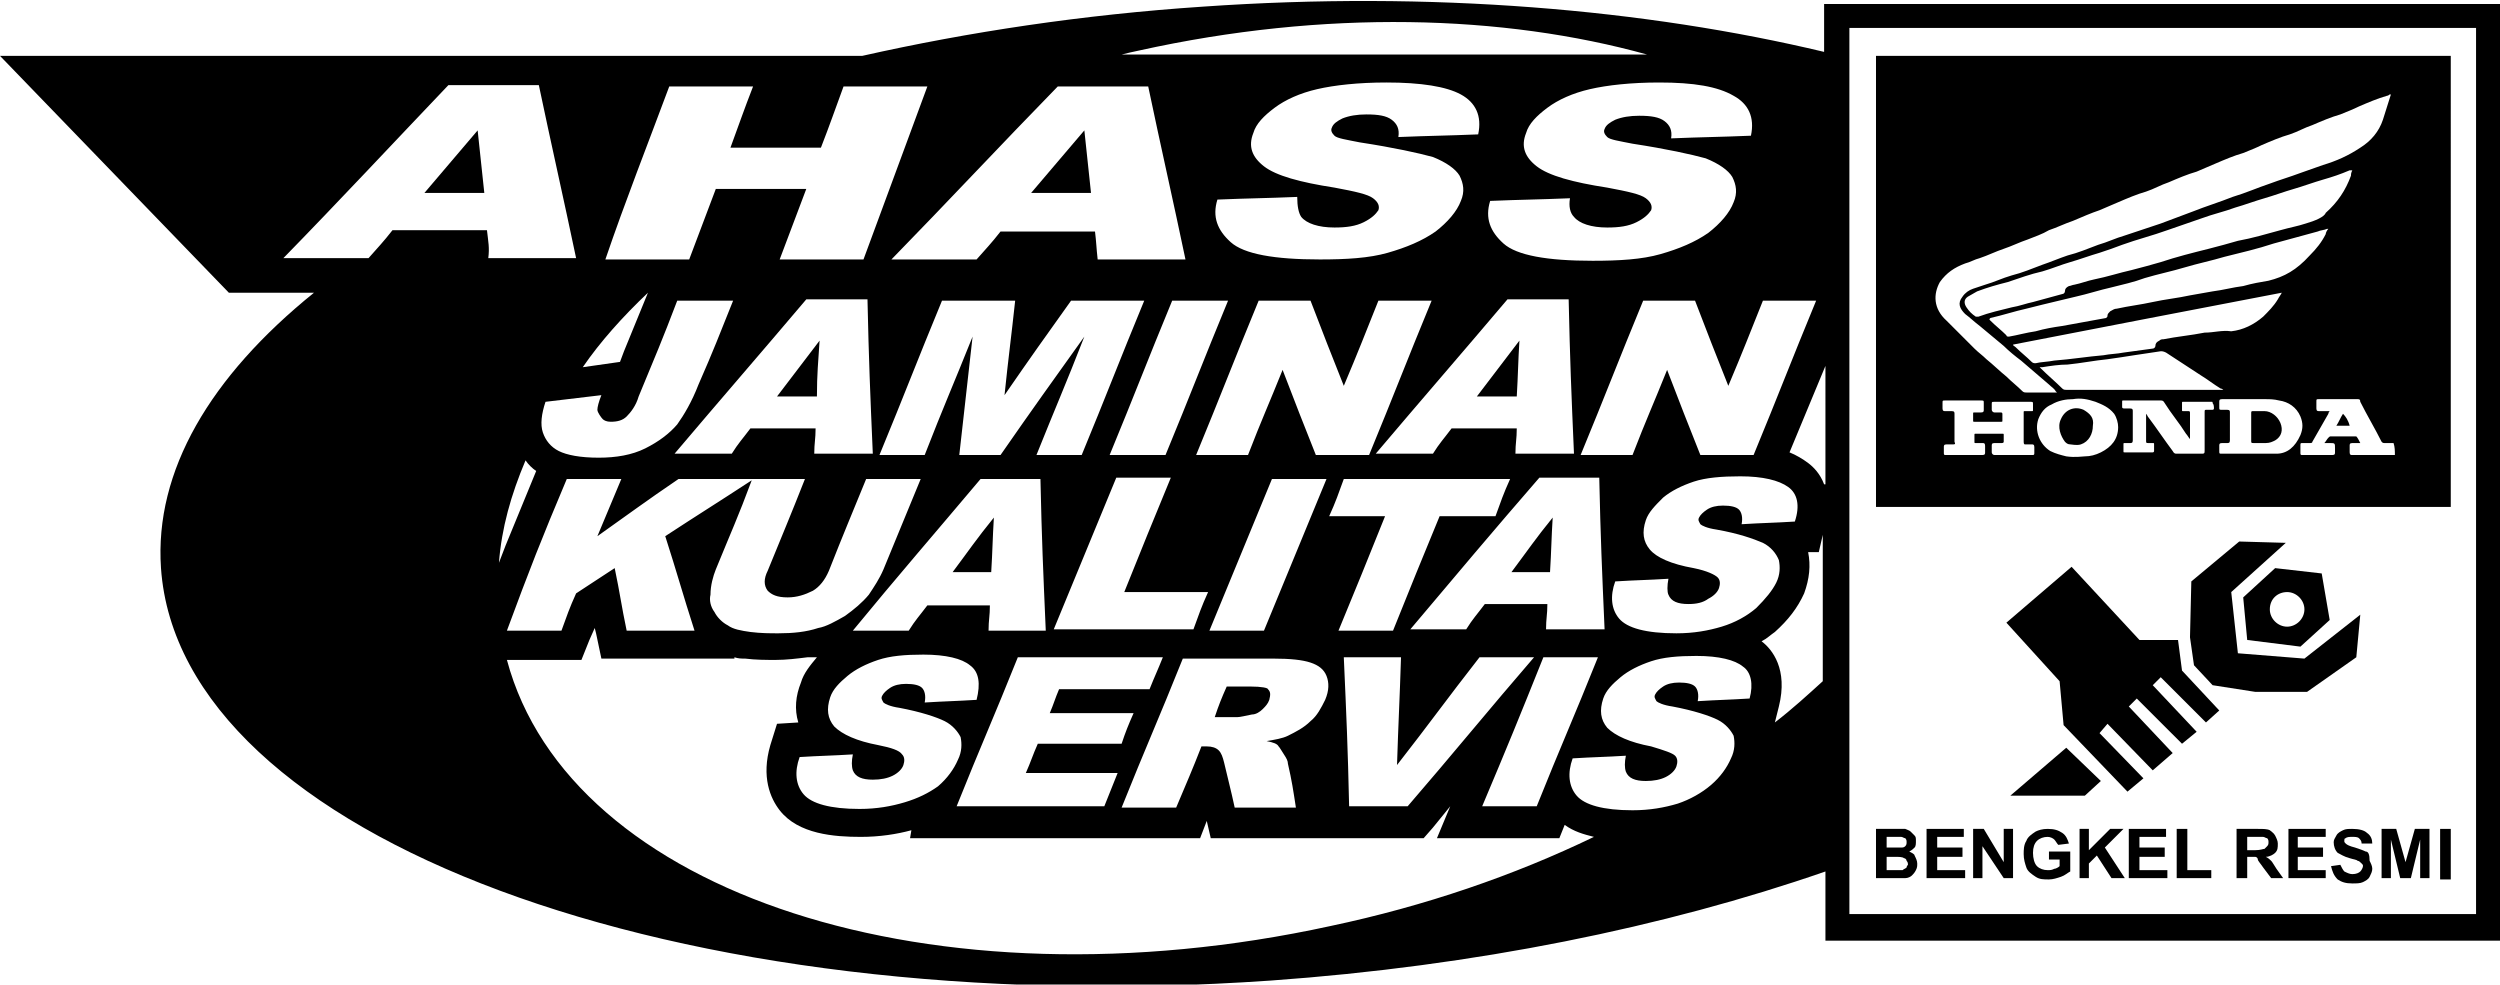 <?xml version="1.0" encoding="utf-8"?>
<!-- Generator: Adobe Illustrator 22.0.0, SVG Export Plug-In . SVG Version: 6.00 Build 0)  -->
<svg version="1.1" id="Layer_1" xmlns="http://www.w3.org/2000/svg" xmlns:xlink="http://www.w3.org/1999/xlink" x="0px" y="0px"
	 viewBox="0 0 187.9 74" style="enable-background:new 0 0 187.9 74;" xml:space="preserve">
<g>
	<path d="M61.6,25.6c-1.3,1.7-1.9,2.5-3.2,4.2c1.2,0,1.8,0,3,0C61.4,28.1,61.5,27.2,61.6,25.6z"/>
	<path d="M94,51.6c-0.7,0-1.1,0-1.8,0c-0.4,0.9-0.6,1.4-0.9,2.3c0.7,0,1,0,1.7,0c0.2,0,0.6-0.1,1.1-0.2c0.3,0,0.6-0.2,0.8-0.4
		c0.2-0.2,0.4-0.4,0.5-0.7c0.1-0.4,0.1-0.6-0.1-0.8C95.3,51.7,94.8,51.6,94,51.6z"/>
	<path d="M81.5,9.8c-1.6,1.9-2.4,2.8-4,4.7c1.8,0,2.7,0,4.5,0C81.8,12.6,81.7,11.7,81.5,9.8z"/>
	<path d="M114.2,25.6c-1.3,1.7-1.9,2.5-3.2,4.2c1.2,0,1.8,0,3,0C114.1,28.1,114.1,27.2,114.2,25.6z"/>
	<path d="M74.7,38.9c-1.3,1.6-1.9,2.5-3.1,4.1c1.2,0,1.8,0,2.9,0C74.6,41.4,74.6,40.5,74.7,38.9z"/>
	<path d="M116.5,43c0.1-1.6,0.1-2.5,0.2-4.1c-1.3,1.6-1.9,2.5-3.1,4.1C114.7,43,115.3,43,116.5,43z"/>
	<path d="M31.9,14.5c1.8,0,2.7,0,4.5,0c-0.2-1.9-0.3-2.8-0.5-4.7C34.3,11.7,33.5,12.6,31.9,14.5z"/>
	<path d="M137.1,0.3v3.6c-13.4-3.2-29.5-4.6-46.7-3.4c-9,0.6-17.6,1.9-25.6,3.7H0l17.2,17.8h6.4c-7.8,6.3-12,13.4-11.5,20.7
		c1.4,20.2,38.7,34.1,83.4,31c15.4-1.1,29.6-4,41.7-8.2v5.2h50.9V0.3H137.1z M137.1,36.4c-0.3-0.8-0.8-1.3-1.2-1.6
		c-0.4-0.3-0.9-0.6-1.4-0.8l2.7-6.5V36.4z M136.5,22.6c-1.9,4.6-2.8,7-4.7,11.6c-1.6,0-2.4,0-4,0c-1-2.5-1.5-3.8-2.5-6.4
		c-1,2.5-1.6,3.8-2.6,6.4c-1.6,0-2.4,0-3.9,0c1.9-4.6,2.8-7,4.7-11.6c1.6,0,2.4,0,3.9,0c1,2.6,1.5,3.9,2.5,6.4
		c1.1-2.6,1.6-3.9,2.6-6.4C134.1,22.6,134.9,22.6,136.5,22.6z M99.9,38.8c0.5-1.1,0.7-1.7,1.1-2.8c5,0,7.5,0,12.5,0
		c-0.5,1.1-0.7,1.7-1.1,2.8c-1.7,0-2.5,0-4.2,0c-1.4,3.4-2.1,5.1-3.5,8.6c-1.6,0-2.5,0-4.1,0c1.4-3.4,2.1-5.1,3.5-8.6
		C102.4,38.8,101.5,38.8,99.9,38.8z M96.1,56.1c0.1,0.1,0.2,0.3,0.4,0.6c0.2,0.3,0.3,0.5,0.3,0.7c0.3,1.3,0.4,2,0.6,3.3
		c-1.8,0-2.8,0-4.6,0c-0.3-1.4-0.5-2.1-0.8-3.4c-0.1-0.4-0.2-0.7-0.4-0.9c-0.2-0.2-0.5-0.3-0.9-0.3c-0.1,0-0.2,0-0.4,0
		c-0.7,1.8-1.1,2.7-1.9,4.6c-1.6,0-2.5,0-4.1,0c1.8-4.5,2.8-6.7,4.6-11.2c2.7,0,4.1,0,6.8,0c1.3,0,2.2,0.1,2.8,0.3
		c0.6,0.2,1,0.5,1.2,1c0.2,0.5,0.2,1.1-0.1,1.8c-0.3,0.6-0.6,1.2-1.1,1.6c-0.5,0.5-1.1,0.8-1.7,1.1c-0.4,0.2-1,0.3-1.6,0.4
		C95.7,55.8,96,55.9,96.1,56.1z M84,58.1c-0.4,1-0.6,1.5-1,2.5c-4.4,0-6.7,0-11.1,0c1.8-4.5,2.8-6.7,4.6-11.2c4.4,0,6.5,0,10.9,0
		c-0.4,1-0.6,1.4-1,2.4c-2.7,0-4.1,0-6.8,0c-0.3,0.7-0.4,1.1-0.7,1.8c2.5,0,3.8,0,6.3,0c-0.4,0.9-0.6,1.4-0.9,2.3
		c-2.5,0-3.8,0-6.3,0c-0.4,0.9-0.5,1.3-0.9,2.2C79.8,58.1,81.2,58.1,84,58.1z M64.1,57.9c0.2,0.5,0.7,0.7,1.5,0.7
		c0.6,0,1.1-0.1,1.5-0.3c0.4-0.2,0.7-0.5,0.8-0.8c0.1-0.3,0.1-0.6-0.1-0.8C67.6,56.4,67,56.2,66,56c-1.6-0.3-2.7-0.8-3.3-1.4
		c-0.5-0.6-0.6-1.3-0.3-2.2c0.2-0.6,0.7-1.1,1.3-1.6c0.6-0.5,1.4-0.9,2.3-1.2c0.9-0.3,2-0.4,3.4-0.4c1.7,0,2.9,0.3,3.5,0.8
		c0.7,0.5,0.8,1.4,0.5,2.6c-1.6,0.1-2.3,0.1-3.9,0.2c0.1-0.5,0-0.9-0.2-1.1c-0.2-0.2-0.6-0.3-1.2-0.3c-0.5,0-0.9,0.1-1.2,0.3
		c-0.3,0.2-0.5,0.4-0.6,0.6c-0.1,0.2,0,0.3,0.1,0.5c0.1,0.1,0.5,0.3,1.2,0.4c1.6,0.3,2.8,0.7,3.4,1c0.6,0.3,1,0.8,1.2,1.2
		c0.1,0.5,0.1,1.1-0.2,1.7c-0.3,0.7-0.8,1.4-1.5,2C69.8,59.6,69,60,68,60.3c-1,0.3-2.1,0.5-3.4,0.5c-2.2,0-3.6-0.4-4.2-1.1
		c-0.6-0.7-0.7-1.7-0.3-2.8c1.6-0.1,2.4-0.1,4-0.2C64,57.2,64,57.6,64.1,57.9z M80.5,22.6c2.2,0,3.3,0,5.5,0
		c-1.9,4.6-2.8,7-4.7,11.6c-1.4,0-2.1,0-3.4,0c1.4-3.5,2.2-5.3,3.6-8.9c-2.5,3.5-3.8,5.3-6.3,8.9c-1.2,0-1.9,0-3.1,0
		c0.4-3.5,0.6-5.3,1-8.9c-1.4,3.5-2.2,5.3-3.6,8.9c-1.4,0-2.1,0-3.4,0c1.9-4.6,2.8-7,4.7-11.6c2.2,0,3.3,0,5.5,0
		c-0.3,2.8-0.5,4.2-0.8,7.1C77.5,26.8,78.5,25.4,80.5,22.6z M97.8,16.3c0.4,0.5,1.3,0.8,2.5,0.8c0.9,0,1.6-0.1,2.2-0.4
		c0.6-0.3,0.9-0.6,1.1-0.9c0.1-0.3,0-0.6-0.4-0.9c-0.4-0.3-1.3-0.5-2.9-0.8c-2.6-0.4-4.4-0.9-5.3-1.6c-0.9-0.7-1.2-1.5-0.8-2.5
		c0.2-0.7,0.8-1.3,1.6-1.9c0.8-0.6,1.9-1.1,3.2-1.4c1.3-0.3,3.1-0.5,5.2-0.5c2.6,0,4.5,0.3,5.6,0.9c1.1,0.6,1.6,1.6,1.3,3
		c-2.4,0.1-3.6,0.1-6,0.2c0.1-0.6-0.1-1-0.5-1.3c-0.4-0.3-1-0.4-1.9-0.4c-0.7,0-1.3,0.1-1.8,0.3c-0.4,0.2-0.7,0.4-0.8,0.7
		c-0.1,0.2,0,0.4,0.2,0.6c0.2,0.2,0.9,0.3,1.9,0.5c2.6,0.4,4.4,0.8,5.5,1.1c1,0.4,1.7,0.9,2,1.4c0.3,0.6,0.4,1.2,0.1,1.9
		c-0.3,0.8-1,1.6-1.9,2.3c-1,0.7-2.2,1.2-3.6,1.6c-1.4,0.4-3.1,0.5-5.1,0.5c-3.4,0-5.7-0.4-6.7-1.3c-1-0.9-1.4-1.9-1-3.2
		c2.4-0.1,3.6-0.1,6-0.2C97.5,15.5,97.6,16,97.8,16.3z M109.1,32.2c-0.6,0.8-0.9,1.1-1.4,1.9c-1.7,0-2.6,0-4.3,0
		c3.3-3.9,6.6-7.7,9.9-11.6c1.8,0,2.7,0,4.6,0c0.1,4.6,0.2,7,0.4,11.6c-1.8,0-2.6,0-4.4,0c0-0.8,0.1-1.1,0.1-1.9
		C112,32.2,111,32.2,109.1,32.2z M98.9,34.2c-1-2.5-1.5-3.8-2.5-6.4c-1,2.5-1.6,3.8-2.6,6.4c-1.6,0-2.4,0-3.9,0
		c1.9-4.6,2.8-7,4.7-11.6c1.6,0,2.4,0,3.9,0c1,2.6,1.5,3.9,2.5,6.4c1.1-2.6,1.6-3.9,2.6-6.4c1.6,0,2.4,0,4,0
		c-1.9,4.6-2.8,7-4.7,11.6C101.3,34.2,100.5,34.2,98.9,34.2z M99.7,36c-1.9,4.6-2.8,6.8-4.7,11.4c-1.7,0-2.5,0-4.1,0
		c1.9-4.6,2.8-6.8,4.7-11.4C97.3,36,98.1,36,99.7,36z M90.8,44.5c-0.5,1.1-0.7,1.7-1.1,2.8c-4.2,0-6.3,0-10.5,0
		c1.9-4.6,2.8-6.8,4.7-11.4c1.6,0,2.5,0,4.1,0c-1.4,3.4-2.1,5.1-3.5,8.6C87,44.5,88.2,44.5,90.8,44.5z M92.3,22.6
		c-1.9,4.6-2.8,7-4.7,11.6c-1.7,0-2.5,0-4.2,0c1.9-4.6,2.8-7,4.7-11.6C89.8,22.6,90.7,22.6,92.3,22.6z M73.7,36c1.8,0,2.7,0,4.5,0
		c0.1,4.6,0.2,6.8,0.4,11.4c-1.7,0-2.6,0-4.3,0c0-0.8,0.1-1.1,0.1-1.9c-1.9,0-2.8,0-4.7,0c-0.6,0.8-0.9,1.1-1.4,1.9
		c-1.7,0-2.5,0-4.2,0C67.3,43.5,70.5,39.8,73.7,36z M105.3,49.4c-0.1,3.2-0.2,4.9-0.3,8.1c2.5-3.2,3.7-4.9,6.2-8.1
		c1.7,0,2.5,0,4.1,0c-3.2,3.7-6.3,7.5-9.5,11.2c-1.8,0-2.6,0-4.4,0c-0.1-4.5-0.2-6.7-0.4-11.2C102.7,49.4,103.6,49.4,105.3,49.4z
		 M116,49.4c1.6,0,2.4,0,4.1,0c-1.8,4.5-2.8,6.7-4.6,11.2c-1.6,0-2.4,0-4.1,0C113.3,56.1,114.2,53.9,116,49.4z M116.2,47.3
		c0-0.8,0.1-1.1,0.1-1.9c-1.9,0-2.8,0-4.7,0c-0.6,0.8-0.9,1.1-1.4,1.9c-1.7,0-2.5,0-4.2,0c3.2-3.8,6.4-7.6,9.7-11.4
		c1.8,0,2.7,0,4.5,0c0.1,4.6,0.2,6.8,0.4,11.4C118.8,47.3,117.9,47.3,116.2,47.3z M130.3,7.2c1.1,0.6,1.6,1.6,1.3,3
		c-2.4,0.1-3.6,0.1-6,0.2c0.1-0.6-0.1-1-0.5-1.3c-0.4-0.3-1-0.4-1.9-0.4c-0.7,0-1.3,0.1-1.8,0.3c-0.4,0.2-0.7,0.4-0.8,0.7
		c-0.1,0.2,0,0.4,0.2,0.6c0.2,0.2,0.9,0.3,1.9,0.5c2.6,0.4,4.4,0.8,5.5,1.1c1,0.4,1.7,0.9,2,1.4c0.3,0.6,0.4,1.2,0.1,1.9
		c-0.3,0.8-1,1.6-1.9,2.3c-1,0.7-2.2,1.2-3.6,1.6c-1.4,0.4-3.1,0.5-5.1,0.5c-3.4,0-5.7-0.4-6.7-1.3c-1-0.9-1.4-1.9-1-3.2
		c2.4-0.1,3.6-0.1,6-0.2c-0.1,0.6,0,1.1,0.3,1.4c0.4,0.5,1.3,0.8,2.5,0.8c0.9,0,1.6-0.1,2.2-0.4c0.6-0.3,0.9-0.6,1.1-0.9
		c0.1-0.3,0-0.6-0.4-0.9c-0.4-0.3-1.3-0.5-2.9-0.8c-2.6-0.4-4.4-0.9-5.3-1.6c-0.9-0.7-1.2-1.5-0.8-2.5c0.2-0.7,0.8-1.3,1.6-1.9
		c0.8-0.6,1.9-1.1,3.2-1.4c1.3-0.3,3.1-0.5,5.2-0.5C127.3,6.2,129.1,6.5,130.3,7.2z M85.6,3.8c14-3.1,27.4-2.7,38.2,0.3H84.3
		C84.7,4,85.1,3.9,85.6,3.8z M86.3,6.5c0.9,4.3,1.9,8.7,2.8,13c-2.6,0-3.9,0-6.6,0c-0.1-0.9-0.1-1.3-0.2-2.1c-2.8,0-4.3,0-7.1,0
		c-0.7,0.9-1.1,1.3-1.8,2.1c-2.6,0-3.8,0-6.4,0c4.2-4.3,8.3-8.7,12.5-13C82.2,6.5,83.5,6.5,86.3,6.5z M50.3,6.5c2.5,0,3.8,0,6.3,0
		c-0.7,1.8-1,2.7-1.7,4.6c2.7,0,4.1,0,6.8,0c0.7-1.8,1-2.7,1.7-4.6c2.5,0,3.8,0,6.3,0c-1.6,4.3-3.2,8.7-4.8,13c-2.5,0-3.8,0-6.3,0
		c0.8-2.1,1.2-3.2,2-5.3c-2.7,0-4.1,0-6.8,0c-0.8,2.1-1.2,3.2-2,5.3c-2.5,0-3.8,0-6.3,0C47,15.1,48.7,10.8,50.3,6.5z M56.4,32.2
		c-0.6,0.8-0.9,1.1-1.4,1.9c-1.7,0-2.6,0-4.3,0c3.3-3.9,6.6-7.7,9.9-11.6c1.8,0,2.7,0,4.6,0c0.1,4.6,0.2,7,0.4,11.6
		c-1.8,0-2.6,0-4.4,0c0-0.8,0.1-1.1,0.1-1.9C59.3,32.2,58.3,32.2,56.4,32.2z M45.3,31.5c0.1,0.1,0.3,0.2,0.6,0.2
		c0.5,0,0.9-0.1,1.2-0.4c0.3-0.3,0.7-0.8,0.9-1.5c1.2-2.9,1.8-4.3,2.9-7.2c1.7,0,2.5,0,4.2,0c-1,2.5-1.5,3.8-2.6,6.3
		c-0.5,1.3-1.1,2.3-1.6,3c-0.6,0.7-1.4,1.3-2.4,1.8c-1,0.5-2.2,0.7-3.5,0.7c-1.4,0-2.4-0.2-3-0.5c-0.6-0.3-1-0.8-1.2-1.4
		c-0.2-0.6-0.1-1.4,0.2-2.3c1.7-0.2,2.5-0.3,4.2-0.5c-0.2,0.5-0.3,0.9-0.3,1.1S45.2,31.4,45.3,31.5z M48.7,22l-1.8,4.4l-0.3,0.8
		l-1.4,0.2l-1.4,0.2C45.1,25.7,46.8,23.8,48.7,22z M36.6,17.3c-2.8,0-4.3,0-7.1,0c-0.7,0.9-1.1,1.3-1.8,2.1c-2.6,0-3.8,0-6.4,0
		c4.2-4.3,8.3-8.7,12.4-13c2.7,0,4.1,0,6.8,0c0.9,4.3,1.9,8.7,2.8,13c-2.6,0-3.9,0-6.6,0C36.8,18.6,36.7,18.2,36.6,17.3z M39.5,34.6
		c0.2,0.3,0.5,0.6,0.8,0.8L38,41l-0.5,1.3C37.7,39.7,38.4,37.2,39.5,34.6z M42.6,36c1.6,0,2.5,0,4.1,0c-0.7,1.7-1.1,2.6-1.8,4.3
		c2.4-1.7,3.6-2.6,6.1-4.3c2.2,0,3.3,0,5.4,0c0,0,0.1,0,0.1,0c1.6,0,2.4,0,4,0c-1.1,2.8-1.7,4.2-2.8,6.9c-0.3,0.6-0.3,1.1,0,1.5
		c0.3,0.3,0.7,0.5,1.5,0.5c0.7,0,1.3-0.2,1.9-0.5c0.5-0.3,0.9-0.8,1.2-1.5c1.1-2.8,1.7-4.2,2.8-6.9c1.6,0,2.5,0,4.1,0
		c-1.1,2.7-1.7,4.1-2.8,6.8c-0.3,0.7-0.7,1.3-1.1,1.9c-0.5,0.6-1.1,1.1-1.8,1.6c-0.7,0.4-1.4,0.8-2,0.9c-0.9,0.3-1.9,0.4-3,0.4
		c-0.6,0-1.3,0-2.1-0.1c-0.7-0.1-1.3-0.2-1.7-0.5c-0.4-0.2-0.8-0.6-1-1c-0.3-0.4-0.4-0.9-0.3-1.3c0-0.7,0.2-1.4,0.4-1.9
		c1.1-2.7,1.7-4,2.7-6.7c-2.6,1.7-3.9,2.5-6.5,4.2c0.9,2.8,1.3,4.3,2.2,7.1c-2,0-3,0-5.1,0c-0.4-1.9-0.5-2.8-0.9-4.7
		c-1.2,0.8-1.7,1.1-2.9,1.9c-0.5,1.1-0.7,1.7-1.1,2.8c-1.6,0-2.5,0-4.1,0C39.8,42.8,40.7,40.5,42.6,36z M100,69.6
		c-29.8,6.5-57.2-2.4-61.9-20h4h1.6l0.6-1.5l0.4-0.9l0.1,0.4l0.4,1.9H47H52h3.2l0-0.1c0.3,0.1,0.5,0.1,0.8,0.1
		c0.8,0.1,1.6,0.1,2.3,0.1c0.8,0,1.6-0.1,2.4-0.2h0.7c-0.5,0.6-1,1.2-1.2,1.9c-0.4,1-0.5,2-0.2,3l0,0l-1.6,0.1l-0.5,1.6
		c-0.7,2.4,0,4,0.7,4.9c1.4,1.8,4.1,2,6.1,2c1.4,0,2.7-0.2,3.8-0.5L68.4,63h3.5H81h2h1.5h0.1h4h1.6l0.5-1.3L91,63h1.9h4.6h1.7h1.2
		h1.1h4.4h1.1l0.7-0.8l1.3-1.6l-1,2.4h3.5h4.1h1.6l0.4-1c0.7,0.5,1.4,0.7,2.2,0.9C113.8,65.8,107.1,68.1,100,69.6z M131.5,52.5
		c-1.6,0.1-2.3,0.1-3.9,0.2c0.1-0.5,0-0.9-0.2-1.1c-0.2-0.2-0.6-0.3-1.2-0.3c-0.5,0-0.9,0.1-1.2,0.3c-0.3,0.2-0.5,0.4-0.6,0.6
		c-0.1,0.2,0,0.3,0.1,0.5c0.1,0.1,0.5,0.3,1.2,0.4c1.6,0.3,2.8,0.7,3.4,1c0.6,0.3,1,0.8,1.2,1.2c0.1,0.5,0.1,1.1-0.2,1.7
		c-0.3,0.7-0.8,1.4-1.5,2c-0.7,0.6-1.6,1.1-2.5,1.4c-1,0.3-2.1,0.5-3.4,0.5c-2.2,0-3.6-0.4-4.2-1.1c-0.6-0.7-0.7-1.7-0.3-2.8
		c1.6-0.1,2.4-0.1,4-0.2c-0.1,0.5-0.1,0.9,0,1.2c0.2,0.5,0.7,0.7,1.5,0.7c0.6,0,1.1-0.1,1.5-0.3c0.4-0.2,0.7-0.5,0.8-0.8
		c0.1-0.3,0.1-0.6-0.1-0.8c-0.2-0.2-0.8-0.4-1.8-0.7c-1.6-0.3-2.7-0.8-3.3-1.4c-0.5-0.6-0.6-1.3-0.3-2.2c0.2-0.6,0.7-1.1,1.3-1.6
		c0.6-0.5,1.4-0.9,2.3-1.2c0.9-0.3,2-0.4,3.4-0.4c1.7,0,2.9,0.3,3.5,0.8C131.6,50.5,131.8,51.4,131.5,52.5z M132,45.7
		c-0.7,0.6-1.6,1.1-2.6,1.4c-1,0.3-2.1,0.5-3.4,0.5c-2.3,0-3.7-0.4-4.3-1.1c-0.6-0.7-0.7-1.7-0.3-2.8c1.6-0.1,2.4-0.1,4-0.2
		c-0.1,0.5-0.1,1,0,1.2c0.2,0.5,0.7,0.7,1.5,0.7c0.6,0,1.1-0.1,1.5-0.4c0.4-0.2,0.7-0.5,0.8-0.8c0.1-0.3,0.1-0.6-0.1-0.8
		c-0.2-0.2-0.8-0.5-1.8-0.7c-1.7-0.3-2.8-0.8-3.3-1.4c-0.5-0.6-0.6-1.3-0.3-2.2c0.2-0.6,0.7-1.1,1.3-1.7c0.6-0.5,1.4-0.9,2.3-1.2
		c0.9-0.3,2.1-0.4,3.5-0.4c1.7,0,2.9,0.3,3.6,0.8c0.7,0.5,0.9,1.4,0.5,2.6c-1.6,0.1-2.4,0.1-4,0.2c0.1-0.5,0-0.9-0.2-1.1
		c-0.2-0.2-0.6-0.3-1.2-0.3c-0.5,0-0.9,0.1-1.2,0.3c-0.3,0.2-0.5,0.4-0.6,0.6c-0.1,0.2,0,0.3,0.1,0.5c0.1,0.1,0.5,0.3,1.2,0.4
		c1.7,0.3,2.8,0.7,3.5,1c0.6,0.3,1,0.8,1.2,1.3c0.1,0.5,0.1,1.1-0.2,1.7C133.2,44.4,132.7,45,132,45.7z M133.4,54.3l0.3-1.2
		c0.7-2.8-0.5-4.3-1.3-4.9c0.4-0.2,0.7-0.5,1-0.7c1-0.9,1.7-1.8,2.2-2.9c0.4-1.1,0.5-2.1,0.3-3.1l0.8,0l0.3-1.3v11
		C135.9,52.2,134.7,53.3,133.4,54.3z M186.1,68.7h-47.1V2.1h47.1V68.7z"/>
	<polygon points="163.7,48.1 160.8,48.1 155.7,42.6 150.8,46.8 154.8,51.2 155.1,54.5 159.9,59.5 161.1,58.5 157.8,55.1 158.4,54.4 
		161.8,57.9 163.3,56.6 160,53.1 160.6,52.5 164,55.9 165.1,55 161.8,51.5 162.4,50.9 165.8,54.3 166.8,53.4 164,50.4 	"/>
	<polygon points="164.7,43.7 164.6,47.9 164.9,50 166.3,51.5 169.5,52 173.4,52 177.1,49.4 177.4,46.2 173.2,49.5 168.2,49.1 
		167.7,44.5 171.8,40.8 168.3,40.7 	"/>
	<polygon points="157.9,58.7 155.3,56.2 151.1,59.8 156.7,59.8 	"/>
	<path d="M168.9,48.1l4,0.5l2.2-2l-0.6-3.5l-3.5-0.4l-2.4,2.2L168.9,48.1z M171.9,44.5c0.7,0,1.3,0.6,1.3,1.3c0,0.7-0.6,1.3-1.3,1.3
		c-0.7,0-1.3-0.6-1.3-1.3C170.6,45,171.2,44.5,171.9,44.5z"/>
	<path d="M143.5,64c0.2-0.1,0.3-0.2,0.4-0.3s0.1-0.3,0.1-0.5c0-0.2,0-0.3-0.1-0.4c-0.1-0.1-0.2-0.2-0.3-0.3
		c-0.1-0.1-0.2-0.1-0.4-0.2c-0.1,0-0.4,0-0.7,0H141V66h1.3c0.5,0,0.8,0,0.9,0c0.2,0,0.4-0.1,0.5-0.2c0.1-0.1,0.2-0.2,0.3-0.4
		c0.1-0.2,0.1-0.3,0.1-0.5c0-0.2-0.1-0.4-0.2-0.6C143.9,64.2,143.7,64.1,143.5,64z M141.8,62.9h0.4c0.4,0,0.6,0,0.7,0
		c0.1,0,0.2,0.1,0.3,0.1c0.1,0.1,0.1,0.2,0.1,0.3c0,0.1,0,0.2-0.1,0.3c-0.1,0.1-0.2,0.1-0.3,0.1c-0.1,0-0.3,0-0.6,0h-0.5V62.9z
		 M143.3,65.2c-0.1,0.1-0.2,0.1-0.3,0.2c-0.1,0-0.2,0-0.5,0h-0.7v-1h0.6c0.3,0,0.6,0,0.7,0.1c0.1,0,0.2,0.1,0.2,0.2
		c0.1,0.1,0.1,0.2,0.1,0.3C143.4,65,143.3,65.1,143.3,65.2z"/>
	<polygon points="145.6,64.4 147.5,64.4 147.5,63.7 145.6,63.7 145.6,62.9 147.6,62.9 147.6,62.3 144.8,62.3 144.8,66 147.7,66 
		147.7,65.4 145.6,65.4 	"/>
	<polygon points="150.6,64.8 149.1,62.3 148.3,62.3 148.3,66 149,66 149,63.6 150.6,66 151.3,66 151.3,62.3 150.6,62.3 	"/>
	<path d="M153.9,64.6h0.9v0.5c-0.1,0.1-0.3,0.2-0.4,0.2c-0.2,0.1-0.3,0.1-0.5,0.1c-0.3,0-0.6-0.1-0.8-0.3s-0.3-0.6-0.3-1
		c0-0.4,0.1-0.7,0.3-0.9c0.2-0.2,0.5-0.3,0.8-0.3c0.2,0,0.4,0.1,0.5,0.2s0.2,0.3,0.3,0.4l0.8-0.1c-0.1-0.3-0.2-0.6-0.5-0.8
		c-0.3-0.2-0.6-0.3-1.1-0.3c-0.4,0-0.7,0.1-0.9,0.2c-0.3,0.2-0.6,0.4-0.7,0.7c-0.2,0.3-0.2,0.7-0.2,1c0,0.4,0.1,0.7,0.2,1
		c0.1,0.3,0.4,0.5,0.7,0.7c0.3,0.2,0.6,0.2,1,0.2c0.3,0,0.6-0.1,0.9-0.2c0.3-0.1,0.5-0.3,0.7-0.4V64h-1.6V64.6z"/>
	<polygon points="159.6,62.3 158.6,62.3 157,63.9 157,62.3 156.3,62.3 156.3,66 157,66 157,64.9 157.6,64.3 158.7,66 159.7,66 
		158.2,63.7 	"/>
	<polygon points="160.8,64.4 162.7,64.4 162.7,63.7 160.8,63.7 160.8,62.9 162.8,62.9 162.8,62.3 160,62.3 160,66 162.9,66 
		162.9,65.4 160.8,65.4 	"/>
	<polygon points="164.4,62.3 163.6,62.3 163.6,66 166.2,66 166.2,65.4 164.4,65.4 	"/>
	<path d="M170.7,64.7c-0.1-0.1-0.2-0.2-0.4-0.3c0.3,0,0.6-0.2,0.7-0.3c0.2-0.2,0.2-0.4,0.2-0.7c0-0.2-0.1-0.4-0.2-0.6
		c-0.1-0.2-0.3-0.3-0.4-0.4c-0.2-0.1-0.5-0.1-0.9-0.1h-1.6V66h0.8v-1.6h0.2c0.2,0,0.3,0,0.4,0c0.1,0,0.2,0.1,0.2,0.2
		s0.2,0.3,0.4,0.6l0.6,0.8h0.9l-0.5-0.7C170.9,65,170.8,64.8,170.7,64.7z M169.5,63.9h-0.6v-1h0.6c0.3,0,0.5,0,0.6,0
		c0.1,0,0.2,0.1,0.3,0.1c0.1,0.1,0.1,0.2,0.1,0.3c0,0.1,0,0.2-0.1,0.3s-0.1,0.1-0.2,0.2C170.1,63.8,169.9,63.9,169.5,63.9z"/>
	<polygon points="172.7,64.4 174.6,64.4 174.6,63.7 172.7,63.7 172.7,62.9 174.8,62.9 174.8,62.3 172,62.3 172,66 174.8,66 
		174.8,65.4 172.7,65.4 	"/>
	<path d="M177.8,64c-0.2-0.1-0.5-0.2-0.8-0.3c-0.4-0.1-0.6-0.2-0.7-0.3c-0.1-0.1-0.1-0.1-0.1-0.2c0-0.1,0-0.2,0.1-0.2
		c0.1-0.1,0.3-0.1,0.5-0.1c0.2,0,0.4,0,0.5,0.1c0.1,0.1,0.2,0.2,0.2,0.4l0.8,0c0-0.3-0.1-0.6-0.4-0.8c-0.2-0.2-0.6-0.3-1.1-0.3
		c-0.3,0-0.5,0-0.7,0.1c-0.2,0.1-0.4,0.2-0.5,0.4c-0.1,0.2-0.2,0.3-0.2,0.5c0,0.3,0.1,0.6,0.3,0.8c0.2,0.1,0.5,0.3,0.9,0.4
		c0.3,0.1,0.5,0.1,0.6,0.2c0.1,0,0.2,0.1,0.3,0.2c0.1,0.1,0.1,0.1,0.1,0.2c0,0.1-0.1,0.3-0.2,0.4c-0.1,0.1-0.3,0.2-0.6,0.2
		c-0.2,0-0.4-0.1-0.6-0.2c-0.1-0.1-0.2-0.3-0.3-0.5l-0.7,0.1c0.1,0.4,0.2,0.7,0.5,1c0.3,0.2,0.6,0.3,1.1,0.3c0.3,0,0.6,0,0.8-0.1
		c0.2-0.1,0.4-0.2,0.5-0.4c0.1-0.2,0.2-0.4,0.2-0.6c0-0.2-0.1-0.4-0.2-0.6C178.1,64.2,178,64,177.8,64z"/>
	<polygon points="180.8,64.8 180.1,62.3 179,62.3 179,66 179.7,66 179.7,63.1 180.4,66 181.2,66 181.9,63.1 181.9,66 182.6,66 
		182.6,62.3 181.5,62.3 	"/>
	<rect x="183.4" y="62.3" width="0.8" height="3.8"/>
	<path d="M176.1,31.1c-0.2,0.3-0.3,0.6-0.5,0.9c0.4,0,0.7,0,1,0C176.5,31.6,176.3,31.3,176.1,31.1C176.1,31.1,176.1,31.1,176.1,31.1
		z"/>
	<path d="M156.6,30.8c-0.7-0.3-1.4,0-1.7,0.7c-0.3,0.6,0,1.3,0.3,1.7c0.1,0.1,0.2,0.2,0.4,0.2c0.1,0,0.5,0.1,0.8,0
		c0.6-0.2,0.9-0.8,0.9-1.4C157.4,31.4,157.1,31.1,156.6,30.8z"/>
	<path d="M170.2,30.9c-0.3,0-0.6,0-0.8,0c-0.2,0-0.2,0-0.2,0.2c0,0.3,0,0.7,0,1c0,0.3,0,0.7,0,1c0,0.2,0,0.2,0.2,0.2
		c0.3,0,0.6,0,0.9,0c0.3,0,0.5-0.1,0.7-0.2c0.5-0.3,0.6-0.8,0.4-1.3C171.2,31.3,170.7,30.9,170.2,30.9z"/>
	<path d="M184.2,4.2H141v33.9h43.2V4.2z M145.8,21.2c0.5-0.7,1.1-1.1,1.9-1.4c0.4-0.1,0.7-0.3,1.1-0.4c0.6-0.2,1.2-0.5,1.8-0.7
		c0.6-0.2,1.2-0.5,1.8-0.7c0.5-0.2,1.1-0.4,1.6-0.7c0.6-0.2,1.2-0.5,1.8-0.7c0.7-0.3,1.4-0.6,2-0.8c0.5-0.2,0.9-0.4,1.4-0.6
		c0.7-0.3,1.4-0.6,2.1-0.8c0.6-0.2,1.1-0.5,1.7-0.7c0.7-0.3,1.4-0.6,2.1-0.8c0.5-0.2,0.9-0.4,1.4-0.6c0.7-0.3,1.4-0.6,2.1-0.8
		c0.5-0.2,1-0.4,1.4-0.6c0.7-0.3,1.4-0.6,2.1-0.8c0.6-0.2,1.1-0.5,1.7-0.7c0.7-0.3,1.4-0.6,2.1-0.8c0.5-0.2,1-0.4,1.4-0.6
		c0.7-0.3,1.4-0.6,2.1-0.8c0.1,0,0.2-0.1,0.2-0.1c0,0,0,0,0.1,0c-0.2,0.6-0.4,1.3-0.6,1.9c-0.3,0.9-0.9,1.6-1.7,2.1
		c-0.9,0.6-1.8,1-2.8,1.3c-0.6,0.2-1.1,0.4-1.7,0.6c-0.8,0.3-1.5,0.5-2.3,0.8c-0.9,0.3-1.8,0.7-2.8,1c-1,0.4-2,0.7-3,1.1
		c-0.8,0.3-1.6,0.6-2.4,0.9c-0.9,0.3-1.8,0.6-2.7,0.9c-0.7,0.2-1.3,0.5-2,0.7c-0.8,0.3-1.5,0.6-2.3,0.8c-0.6,0.2-1.3,0.5-1.9,0.7
		c-0.8,0.3-1.5,0.6-2.3,0.8c-0.7,0.2-1.3,0.5-2,0.7c-0.3,0.1-0.6,0.2-0.9,0.3c-0.3,0.1-0.6,0.3-0.8,0.6c-0.4,0.5-0.2,0.9,0.2,1.3
		c0.4,0.3,0.7,0.6,1.1,0.9c0.6,0.5,1.2,1,1.8,1.5c0.4,0.4,0.9,0.8,1.3,1.1c0.7,0.6,1.4,1.2,2.1,1.8c0.2,0.2,0.4,0.3,0.5,0.5
		c0,0,0.1,0.1,0.1,0.1c0,0,0,0,0,0c0,0-0.1,0-0.1,0c-0.7,0-1.5,0-2.2,0c-0.1,0-0.2,0-0.3-0.1c-0.4-0.4-0.8-0.7-1.2-1.1
		c-0.5-0.4-1-0.9-1.5-1.3c-0.3-0.3-0.6-0.5-0.9-0.8c-0.7-0.7-1.4-1.4-2.1-2.1C145.3,23.2,145.3,22.1,145.8,21.2z M165.7,25
		c-1,0.2-2.1,0.3-3.1,0.5c-0.1,0-0.2,0-0.3,0.1c-0.2,0.1-0.3,0.2-0.3,0.4c0,0.1-0.1,0.2-0.2,0.2c-0.7,0.1-1.5,0.2-2.2,0.3
		c-0.5,0.1-1,0.1-1.5,0.2c-1.2,0.1-2.4,0.3-3.7,0.4c-0.5,0.1-1,0.1-1.4,0.2c-0.1,0-0.2,0-0.3-0.1c-0.4-0.4-0.8-0.7-1.2-1.1
		c-0.1-0.1-0.2-0.1-0.2-0.2c0,0,0,0,0,0c6.7-1.3,13.4-2.6,20.2-3.9c0,0,0,0,0,0c-0.1,0.2-0.2,0.3-0.3,0.5c-0.3,0.5-0.7,0.9-1.1,1.3
		c-0.7,0.6-1.5,1-2.4,1.1C167,24.8,166.4,25,165.7,25z M167.1,29.3c0,0-0.1,0-0.1,0c-3.9,0-7.8,0-11.7,0c-0.1,0-0.2,0-0.3-0.1
		c-0.5-0.5-1.1-1-1.6-1.5c0,0,0,0-0.1-0.1c0.1,0,0.2,0,0.2,0c0.6-0.1,1.3-0.2,1.9-0.2c1-0.1,2-0.3,3-0.4c0.7-0.1,1.4-0.2,2-0.3
		c0.7-0.1,1.3-0.2,2-0.3c0.1,0,0.2,0,0.4,0.1c0.9,0.6,1.7,1.1,2.6,1.7c0.5,0.3,1,0.7,1.5,1C167,29.2,167.1,29.3,167.1,29.3z
		 M170.5,21.1c-0.6,0.1-1.2,0.2-1.9,0.4c-0.8,0.1-1.5,0.3-2.3,0.4c-0.6,0.1-1.1,0.2-1.7,0.3c-0.9,0.2-1.9,0.3-2.8,0.5
		c-0.9,0.2-1.8,0.3-2.7,0.5c-0.2,0-0.3,0.1-0.5,0.2c-0.1,0.1-0.2,0.2-0.2,0.3c0,0.1,0,0.1-0.1,0.2c-1.1,0.2-2.2,0.4-3.3,0.6
		c-0.7,0.1-1.3,0.2-2,0.4c-0.7,0.1-1.4,0.3-2,0.4c-0.1,0-0.2,0-0.2-0.1c-0.4-0.4-0.8-0.7-1.2-1.1c-0.1-0.1-0.1-0.1,0-0.2
		c0.9-0.2,1.8-0.5,2.7-0.7c0.4-0.1,0.8-0.2,1.2-0.3c0.8-0.2,1.7-0.4,2.5-0.6c0.9-0.2,1.8-0.5,2.7-0.7c0.8-0.2,1.7-0.4,2.5-0.7
		c1-0.3,2-0.5,3-0.8c1-0.3,2-0.5,3-0.8c1.2-0.3,2.5-0.6,3.7-1c1.1-0.3,2.2-0.6,3.3-0.9c0.2-0.1,0.5-0.1,0.7-0.2c0,0,0.1,0,0.1,0
		c0,0,0,0,0,0c-0.1,0.1-0.2,0.3-0.2,0.4c-0.3,0.6-0.7,1.1-1.2,1.6C172.6,20.3,171.7,20.8,170.5,21.1z M173.3,16.8
		c-0.6,0.2-1.2,0.3-1.9,0.5c-1.1,0.3-2.1,0.6-3.2,0.8c-0.7,0.2-1.4,0.4-2.2,0.6c-1.2,0.3-2.4,0.6-3.6,1c-0.7,0.2-1.4,0.4-2.2,0.6
		c-0.9,0.2-1.8,0.5-2.8,0.7c-0.5,0.1-1,0.3-1.5,0.4c-0.1,0-0.3,0.1-0.4,0.1c-0.2,0.1-0.3,0.2-0.3,0.4c0,0.1-0.1,0.2-0.2,0.2
		c-0.7,0.2-1.5,0.4-2.2,0.6c-0.5,0.1-1,0.3-1.6,0.4c-0.8,0.2-1.7,0.4-2.5,0.7c-0.1,0-0.1,0-0.2,0c-0.3-0.2-0.5-0.4-0.7-0.7
		c-0.2-0.3-0.2-0.6,0.1-0.8c0.2-0.1,0.5-0.3,0.7-0.4c0.8-0.3,1.5-0.5,2.3-0.7c0.9-0.3,1.7-0.6,2.6-0.8c0.7-0.2,1.4-0.5,2.1-0.7
		c0.7-0.2,1.5-0.5,2.2-0.7c0.6-0.2,1.2-0.4,1.7-0.6c1.1-0.4,2.3-0.7,3.4-1.1c0.9-0.3,1.7-0.6,2.6-0.9c0.8-0.3,1.7-0.5,2.5-0.8
		c0.7-0.2,1.5-0.5,2.2-0.7c0.7-0.2,1.5-0.5,2.2-0.7c0.7-0.2,1.5-0.5,2.2-0.7c0.7-0.2,1.3-0.4,2-0.7c0.1,0,0.1,0,0.2,0
		c-0.1,0.2-0.1,0.3-0.1,0.4c-0.4,1.1-1,2-1.9,2.8C174.7,16.3,174,16.6,173.3,16.8z M152.2,33.4c0.2,0,0.3,0,0.5,0
		c0.1,0,0.2,0,0.2,0.2c0,0.1,0,0.3,0,0.4c0,0.2,0,0.2-0.2,0.2c-0.8,0-1.7,0-2.5,0c-0.1,0-0.2,0-0.3,0c-0.1,0-0.2-0.1-0.2-0.2
		c0-0.2,0-0.3,0-0.5c0-0.1,0-0.2,0.2-0.2c0.2,0,0.3,0,0.5,0c0.1,0,0.2,0,0.2-0.1c0-0.2,0-0.3,0-0.5c0-0.1,0-0.1-0.1-0.1
		c-0.7,0-1.3,0-2,0c-0.1,0-0.1,0-0.1,0.1c0,0.2,0,0.3,0,0.5c0,0.1,0,0.1,0.1,0.1c0.2,0,0.3,0,0.5,0c0.1,0,0.2,0,0.2,0.2
		c0,0.2,0,0.3,0,0.5c0,0.1,0,0.2-0.2,0.2c-0.5,0-0.9,0-1.4,0c-0.4,0-0.9,0-1.3,0c-0.2,0-0.2,0-0.2-0.2c0-0.1,0-0.3,0-0.4
		c0-0.1,0-0.2,0.2-0.2c0.2,0,0.3,0,0.5,0c0.1,0,0.2,0,0.1-0.2c0-0.7,0-1.4,0-2.1c0-0.1,0-0.2-0.2-0.2c-0.2,0-0.3,0-0.5,0
		c-0.1,0-0.2,0-0.2-0.2c0-0.1,0-0.3,0-0.4c0-0.2,0-0.2,0.2-0.2c0.5,0,1.1,0,1.6,0c0.4,0,0.7,0,1.1,0c0.2,0,0.2,0,0.2,0.2
		c0,0.2,0,0.3,0,0.5c0,0.1,0,0.2-0.2,0.2c-0.2,0-0.3,0-0.5,0c-0.1,0-0.1,0-0.1,0.1c0,0.2,0,0.3,0,0.5c0,0.1,0,0.1,0.1,0.1
		c0.7,0,1.4,0,2,0c0.1,0,0.1,0,0.1-0.1c0-0.2,0-0.4,0-0.5c0-0.1-0.1-0.1-0.1-0.1c-0.2,0-0.3,0-0.5,0c-0.1,0-0.2-0.1-0.2-0.2
		c0-0.1,0-0.3,0-0.4c0-0.2,0-0.2,0.2-0.2c0.5,0,0.9,0,1.4,0c0.4,0,0.9,0,1.3,0c0.2,0,0.2,0,0.2,0.2c0,0.1,0,0.3,0,0.4
		c0,0.1,0,0.1-0.1,0.1c-0.2,0-0.3,0-0.5,0c-0.1,0-0.1,0-0.1,0.1c0,0.7,0,1.4,0,2.1C152.1,33.3,152.1,33.4,152.2,33.4z M157.9,34
		c-0.4,0.2-0.8,0.3-1.2,0.3c-0.2,0-0.7,0.1-1.4,0l0,0c-0.4-0.1-0.8-0.2-1.2-0.4c-0.8-0.5-1.2-1.5-0.9-2.4c0.2-0.5,0.5-0.9,1-1.1
		c0.5-0.3,1.1-0.4,1.6-0.4c0.6-0.1,1.1,0,1.7,0.2c0.5,0.2,1,0.4,1.4,0.9c0.2,0.3,0.3,0.7,0.3,1C159.2,33,158.7,33.6,157.9,34z
		 M166.4,30.7c0,0.1-0.1,0.1-0.1,0.1c-0.1,0-0.3,0-0.4,0c-0.2,0-0.2,0-0.2,0.2c0,0.9,0,1.9,0,2.8c0,0.3,0,0.3-0.3,0.3
		c-0.6,0-1.2,0-1.8,0c-0.1,0-0.2,0-0.3-0.2c-0.6-0.8-1.2-1.7-1.8-2.5c-0.1-0.1-0.1-0.2-0.2-0.3c0,0,0,0,0,0c0,0,0,0.1,0,0.1
		c0,0.6,0,1.3,0,1.9c0,0.2,0,0.2,0.2,0.2c0.1,0,0.2,0,0.3,0c0.1,0,0.1,0,0.1,0.1c0,0.2,0,0.3,0,0.5c0,0.1-0.1,0.1-0.1,0.1
		c-0.7,0-1.4,0-2.1,0c-0.1,0-0.1,0-0.1-0.1c0-0.2,0-0.3,0-0.5c0-0.1,0-0.1,0.1-0.1c0.1,0,0.3,0,0.4,0c0.1,0,0.2,0,0.2-0.2
		c0-0.7,0-1.5,0-2.2c0-0.1,0-0.2-0.2-0.2c-0.1,0-0.3,0-0.4,0c-0.1,0-0.2,0-0.2-0.1c0-0.1,0-0.3,0-0.4c0-0.1,0-0.1,0.1-0.1
		c0.2,0,0.3,0,0.5,0c0.8,0,1.5,0,2.3,0c0.1,0,0.2,0,0.3,0.2c0.5,0.8,1.1,1.5,1.6,2.3c0.1,0.1,0.2,0.3,0.3,0.4c0,0,0-0.1,0-0.1
		c0-0.6,0-1.2,0-1.8c0-0.2,0-0.2-0.2-0.2c-0.1,0-0.2,0-0.3,0c-0.1,0-0.1,0-0.1-0.1c0-0.2,0-0.3,0-0.5c0-0.1,0-0.1,0.1-0.1
		c0.7,0,1.4,0,2.1,0c0.1,0,0.1,0,0.1,0.1C166.4,30.4,166.4,30.6,166.4,30.7z M171.1,34.1c-0.7,0-3.5,0-4.1,0c-0.2,0-0.2,0-0.2-0.2
		c0-0.1,0-0.3,0-0.4c0-0.1,0-0.2,0.2-0.2c0.1,0,0.3,0,0.4,0c0.1,0,0.2,0,0.2-0.2c0-0.7,0-1.4,0-2.1c0-0.1,0-0.2-0.2-0.2
		c-0.1,0-0.3,0-0.4,0c-0.2,0-0.2,0-0.2-0.2c0-0.1,0-0.3,0-0.4c0-0.1,0-0.2,0.2-0.2c0,0,0.1,0,0.1,0c1,0,2.1,0,3.1,0
		c0.4,0,0.7,0,1.1,0.1c0.7,0.1,1.3,0.5,1.6,1.2c0.2,0.5,0.2,0.9,0,1.4C172.5,33.6,171.9,34.1,171.1,34.1z M180,34.2
		c-1.1,0-2.1,0-3.2,0c-0.1,0-0.2,0-0.2-0.2c0-0.2,0-0.4,0-0.5c0-0.1,0-0.2,0.2-0.2c0.1,0,0.3,0,0.4,0c0,0,0.1,0,0.2,0
		c-0.1-0.2-0.2-0.4-0.3-0.5c0,0-0.1,0-0.1,0c-0.6,0-1.2,0-1.8,0c-0.1,0-0.1,0-0.2,0.1c-0.1,0.1-0.2,0.3-0.3,0.4c0,0,0,0,0,0
		c0.1,0,0.2,0,0.4,0c0.4,0,0.4,0,0.4,0.4c0,0.1,0,0.2,0,0.3c0,0.1,0,0.2-0.2,0.2c-0.4,0-0.7,0-1.1,0c-0.4,0-0.8,0-1.1,0
		c-0.2,0-0.2,0-0.2-0.2c0-0.2,0-0.3,0-0.5c0-0.2,0-0.2,0.2-0.2c0.2,0,0.3,0,0.5,0c0.1,0,0.2,0,0.2-0.1c0.4-0.7,0.8-1.4,1.2-2.1
		c0,0,0-0.1,0.1-0.2c-0.1,0-0.1,0-0.2,0c-0.2,0-0.4,0-0.6,0c-0.1,0-0.2,0-0.2-0.2c0-0.2,0-0.4,0-0.5c0-0.2,0-0.2,0.2-0.2
		c0.7,0,1.4,0,2,0c0.3,0,0.6,0,0.9,0c0.1,0,0.2,0,0.2,0.2c0.5,1,1.1,2,1.6,3c0.1,0.1,0.1,0.1,0.3,0.1c0.2,0,0.4,0,0.6,0
		C180,33.6,180,33.9,180,34.2z"/>
</g>
</svg>
